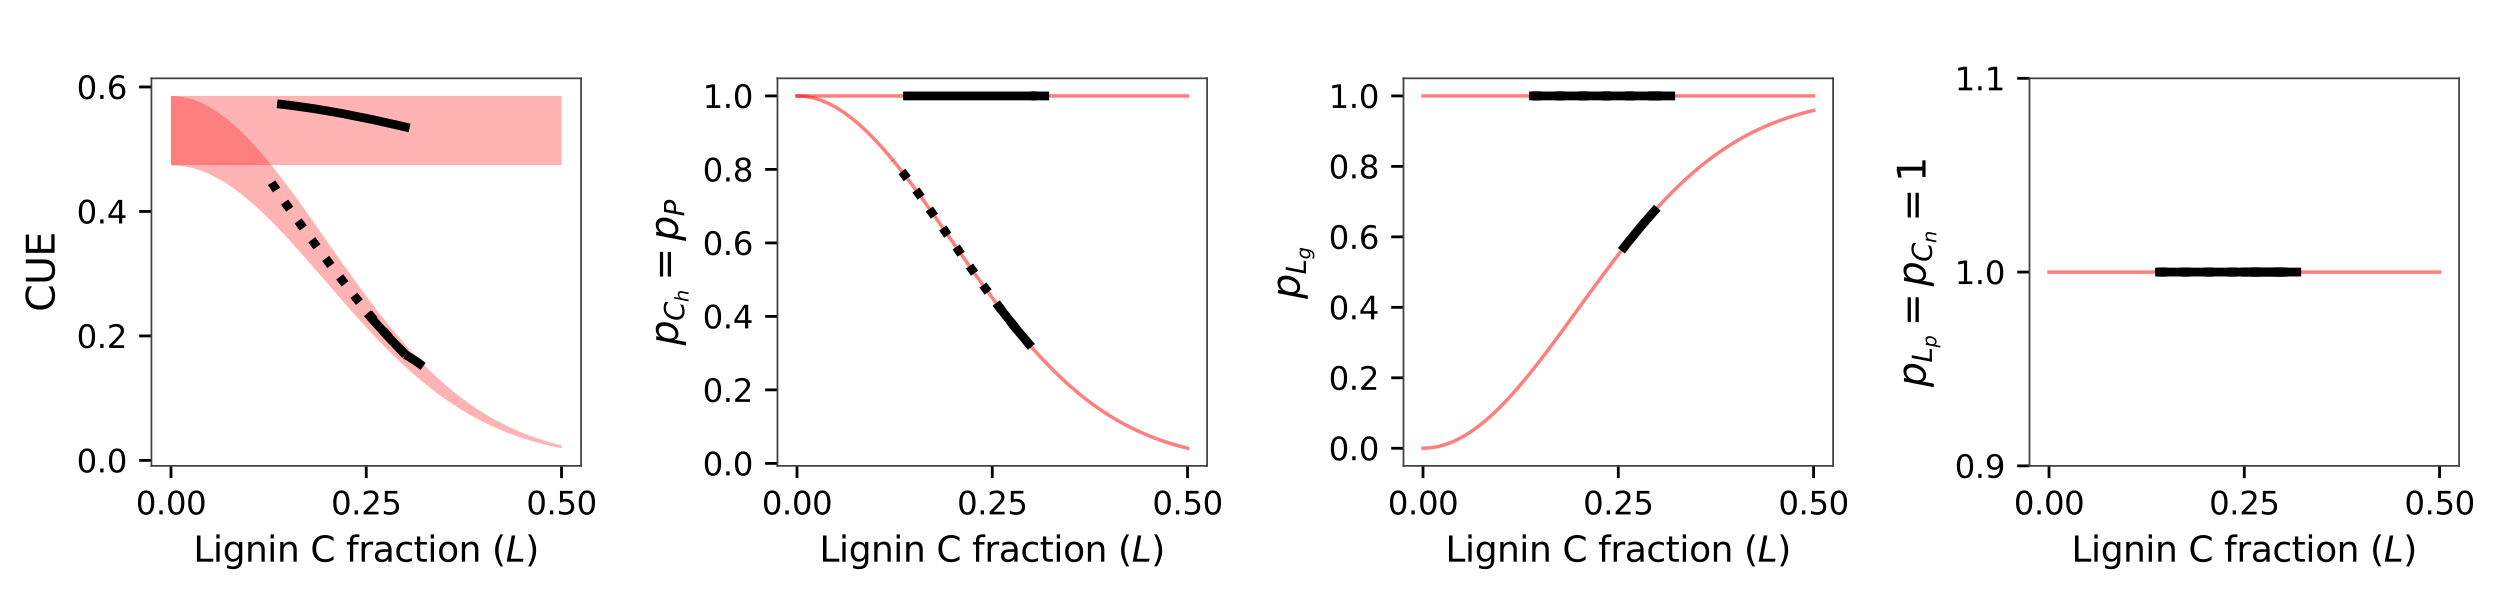 <?xml version="1.0" encoding="utf-8" standalone="no"?>
<!DOCTYPE svg PUBLIC "-//W3C//DTD SVG 1.1//EN"
  "http://www.w3.org/Graphics/SVG/1.1/DTD/svg11.dtd">
<svg xmlns:xlink="http://www.w3.org/1999/xlink" width="712.447pt" height="169.368pt" viewBox="0 0 712.447 169.368" xmlns="http://www.w3.org/2000/svg" version="1.1">
 <defs>
  <style type="text/css">*{stroke-linejoin: round; stroke-linecap: butt}</style>
 </defs>
 <g id="figure_1">
  <g id="patch_1">
   <path d="M 0 169.368 
L 712.447 169.368 
L 712.447 0 
L 0 0 
z
" style="fill: #ffffff"/>
  </g>
  <g id="axes_1">
   <g id="patch_2">
    <path d="M 43.159 132.758 
L 165.588 132.758 
L 165.588 22.318 
L 43.159 22.318 
z
" style="fill: #ffffff"/>
   </g>
   <g id="FillBetweenPolyCollection_1">
    <path d="M 48.724 27.338 
L 48.724 47.065 
L 50.95 47.065 
L 53.176 47.065 
L 55.402 47.065 
L 57.628 47.065 
L 59.854 47.065 
L 62.08 47.065 
L 64.306 47.065 
L 66.532 47.065 
L 68.758 47.065 
L 70.984 47.065 
L 73.21 47.065 
L 75.435 47.065 
L 77.661 47.065 
L 79.887 47.065 
L 82.113 47.065 
L 84.339 47.065 
L 86.565 47.065 
L 88.791 47.065 
L 91.017 47.065 
L 93.243 47.065 
L 95.469 47.065 
L 97.695 47.065 
L 99.921 47.065 
L 102.147 47.065 
L 104.373 47.065 
L 106.599 47.065 
L 108.825 47.065 
L 111.051 47.065 
L 113.277 47.065 
L 115.503 47.065 
L 117.729 47.065 
L 119.955 47.065 
L 122.181 47.065 
L 124.407 47.065 
L 126.633 47.065 
L 128.859 47.065 
L 131.085 47.065 
L 133.311 47.065 
L 135.537 47.065 
L 137.763 47.065 
L 139.989 47.065 
L 142.215 47.065 
L 144.441 47.065 
L 146.667 47.065 
L 148.893 47.065 
L 151.119 47.065 
L 153.345 47.065 
L 155.571 47.065 
L 157.797 47.065 
L 160.023 47.065 
L 160.023 27.338 
L 160.023 27.338 
L 157.797 27.338 
L 155.571 27.338 
L 153.345 27.338 
L 151.119 27.338 
L 148.893 27.338 
L 146.667 27.338 
L 144.441 27.338 
L 142.215 27.338 
L 139.989 27.338 
L 137.763 27.338 
L 135.537 27.338 
L 133.311 27.338 
L 131.085 27.338 
L 128.859 27.338 
L 126.633 27.338 
L 124.407 27.338 
L 122.181 27.338 
L 119.955 27.338 
L 117.729 27.338 
L 115.503 27.338 
L 113.277 27.338 
L 111.051 27.338 
L 108.825 27.338 
L 106.599 27.338 
L 104.373 27.338 
L 102.147 27.338 
L 99.921 27.338 
L 97.695 27.338 
L 95.469 27.338 
L 93.243 27.338 
L 91.017 27.338 
L 88.791 27.338 
L 86.565 27.338 
L 84.339 27.338 
L 82.113 27.338 
L 79.887 27.338 
L 77.661 27.338 
L 75.435 27.338 
L 73.21 27.338 
L 70.984 27.338 
L 68.758 27.338 
L 66.532 27.338 
L 64.306 27.338 
L 62.08 27.338 
L 59.854 27.338 
L 57.628 27.338 
L 55.402 27.338 
L 53.176 27.338 
L 50.95 27.338 
L 48.724 27.338 
z
" clip-path="url(#p1b05ccb3ab)" style="fill: #ff0000; fill-opacity: 0.3"/>
   </g>
   <g id="FillBetweenPolyCollection_2">
    <path d="M 48.724 27.338 
L 48.724 47.065 
L 50.95 47.172 
L 53.176 47.493 
L 55.402 48.026 
L 57.628 48.765 
L 59.854 49.706 
L 62.08 50.841 
L 64.306 52.163 
L 66.532 53.661 
L 68.758 55.324 
L 70.984 57.141 
L 73.21 59.099 
L 75.435 61.184 
L 77.661 63.381 
L 79.887 65.677 
L 82.113 68.057 
L 84.339 70.505 
L 86.565 73.007 
L 88.791 75.548 
L 91.017 78.114 
L 93.243 80.69 
L 95.469 83.264 
L 97.695 85.823 
L 99.921 88.355 
L 102.147 90.848 
L 104.373 93.293 
L 106.599 95.681 
L 108.825 98.003 
L 111.051 100.253 
L 113.277 102.423 
L 115.503 104.51 
L 117.729 106.508 
L 119.955 108.415 
L 122.181 110.229 
L 124.407 111.947 
L 126.633 113.57 
L 128.859 115.097 
L 131.085 116.529 
L 133.311 117.868 
L 135.537 119.116 
L 137.763 120.275 
L 139.989 121.348 
L 142.215 122.338 
L 144.441 123.249 
L 146.667 124.085 
L 148.893 124.849 
L 151.119 125.546 
L 153.345 126.179 
L 155.571 126.753 
L 157.797 127.271 
L 160.023 127.738 
L 160.023 126.925 
L 160.023 126.925 
L 157.797 126.349 
L 155.571 125.709 
L 153.345 125.001 
L 151.119 124.219 
L 148.893 123.359 
L 146.667 122.416 
L 144.441 121.384 
L 142.215 120.259 
L 139.989 119.036 
L 137.763 117.712 
L 135.537 116.281 
L 133.311 114.741 
L 131.085 113.088 
L 128.859 111.32 
L 126.633 109.435 
L 124.407 107.432 
L 122.181 105.31 
L 119.955 103.072 
L 117.729 100.718 
L 115.503 98.251 
L 113.277 95.675 
L 111.051 92.996 
L 108.825 90.219 
L 106.599 87.352 
L 104.373 84.404 
L 102.147 81.386 
L 99.921 78.308 
L 97.695 75.183 
L 95.469 72.024 
L 93.243 68.847 
L 91.017 65.666 
L 88.791 62.499 
L 86.565 59.362 
L 84.339 56.274 
L 82.113 53.251 
L 79.887 50.314 
L 77.661 47.479 
L 75.435 44.766 
L 73.21 42.193 
L 70.984 39.777 
L 68.758 37.534 
L 66.532 35.48 
L 64.306 33.631 
L 62.08 32 
L 59.854 30.598 
L 57.628 29.436 
L 55.402 28.524 
L 53.176 27.867 
L 50.95 27.471 
L 48.724 27.338 
z
" clip-path="url(#p1b05ccb3ab)" style="fill: #ff0000; fill-opacity: 0.3"/>
   </g>
   <g id="matplotlib.axis_1">
    <g id="xtick_1">
     <g id="line2d_1">
      <defs>
       <path id="m2b4949b1a2" d="M 0 0 
L 0 3.5 
" style="stroke: #000000; stroke-width: 0.8"/>
      </defs>
      <g>
       <use xlink:href="#m2b4949b1a2" x="48.724" y="132.758" style="stroke: #000000; stroke-width: 0.8"/>
      </g>
     </g>
     <g id="text_1">
      <!-- 0.00 -->
      <g transform="translate(38.704 146.597) scale(0.09 -0.09)">
       <defs>
        <path id="DejaVuSans-30" d="M 2034 4250 
Q 1547 4250 1301 3770 
Q 1056 3291 1056 2328 
Q 1056 1369 1301 889 
Q 1547 409 2034 409 
Q 2525 409 2770 889 
Q 3016 1369 3016 2328 
Q 3016 3291 2770 3770 
Q 2525 4250 2034 4250 
z
M 2034 4750 
Q 2819 4750 3233 4129 
Q 3647 3509 3647 2328 
Q 3647 1150 3233 529 
Q 2819 -91 2034 -91 
Q 1250 -91 836 529 
Q 422 1150 422 2328 
Q 422 3509 836 4129 
Q 1250 4750 2034 4750 
z
" transform="scale(0.016)"/>
        <path id="DejaVuSans-2e" d="M 684 794 
L 1344 794 
L 1344 0 
L 684 0 
L 684 794 
z
" transform="scale(0.016)"/>
       </defs>
       <use xlink:href="#DejaVuSans-30"/>
       <use xlink:href="#DejaVuSans-2e" transform="translate(63.623 0)"/>
       <use xlink:href="#DejaVuSans-30" transform="translate(95.41 0)"/>
       <use xlink:href="#DejaVuSans-30" transform="translate(159.033 0)"/>
      </g>
     </g>
    </g>
    <g id="xtick_2">
     <g id="line2d_2">
      <g>
       <use xlink:href="#m2b4949b1a2" x="104.373" y="132.758" style="stroke: #000000; stroke-width: 0.8"/>
      </g>
     </g>
     <g id="text_2">
      <!-- 0.25 -->
      <g transform="translate(94.354 146.597) scale(0.09 -0.09)">
       <defs>
        <path id="DejaVuSans-32" d="M 1228 531 
L 3431 531 
L 3431 0 
L 469 0 
L 469 531 
Q 828 903 1448 1529 
Q 2069 2156 2228 2338 
Q 2531 2678 2651 2914 
Q 2772 3150 2772 3378 
Q 2772 3750 2511 3984 
Q 2250 4219 1831 4219 
Q 1534 4219 1204 4116 
Q 875 4013 500 3803 
L 500 4441 
Q 881 4594 1212 4672 
Q 1544 4750 1819 4750 
Q 2544 4750 2975 4387 
Q 3406 4025 3406 3419 
Q 3406 3131 3298 2873 
Q 3191 2616 2906 2266 
Q 2828 2175 2409 1742 
Q 1991 1309 1228 531 
z
" transform="scale(0.016)"/>
        <path id="DejaVuSans-35" d="M 691 4666 
L 3169 4666 
L 3169 4134 
L 1269 4134 
L 1269 2991 
Q 1406 3038 1543 3061 
Q 1681 3084 1819 3084 
Q 2600 3084 3056 2656 
Q 3513 2228 3513 1497 
Q 3513 744 3044 326 
Q 2575 -91 1722 -91 
Q 1428 -91 1123 -41 
Q 819 9 494 109 
L 494 744 
Q 775 591 1075 516 
Q 1375 441 1709 441 
Q 2250 441 2565 725 
Q 2881 1009 2881 1497 
Q 2881 1984 2565 2268 
Q 2250 2553 1709 2553 
Q 1456 2553 1204 2497 
Q 953 2441 691 2322 
L 691 4666 
z
" transform="scale(0.016)"/>
       </defs>
       <use xlink:href="#DejaVuSans-30"/>
       <use xlink:href="#DejaVuSans-2e" transform="translate(63.623 0)"/>
       <use xlink:href="#DejaVuSans-32" transform="translate(95.41 0)"/>
       <use xlink:href="#DejaVuSans-35" transform="translate(159.033 0)"/>
      </g>
     </g>
    </g>
    <g id="xtick_3">
     <g id="line2d_3">
      <g>
       <use xlink:href="#m2b4949b1a2" x="160.023" y="132.758" style="stroke: #000000; stroke-width: 0.8"/>
      </g>
     </g>
     <g id="text_3">
      <!-- 0.50 -->
      <g transform="translate(150.003 146.597) scale(0.09 -0.09)">
       <use xlink:href="#DejaVuSans-30"/>
       <use xlink:href="#DejaVuSans-2e" transform="translate(63.623 0)"/>
       <use xlink:href="#DejaVuSans-35" transform="translate(95.41 0)"/>
       <use xlink:href="#DejaVuSans-30" transform="translate(159.033 0)"/>
      </g>
     </g>
    </g>
    <g id="text_4">
     <!-- Lignin C fraction ($L$) -->
     <g transform="translate(55.123 160.068) scale(0.1 -0.1)">
      <defs>
       <path id="DejaVuSans-4c" d="M 628 4666 
L 1259 4666 
L 1259 531 
L 3531 531 
L 3531 0 
L 628 0 
L 628 4666 
z
" transform="scale(0.016)"/>
       <path id="DejaVuSans-69" d="M 603 3500 
L 1178 3500 
L 1178 0 
L 603 0 
L 603 3500 
z
M 603 4863 
L 1178 4863 
L 1178 4134 
L 603 4134 
L 603 4863 
z
" transform="scale(0.016)"/>
       <path id="DejaVuSans-67" d="M 2906 1791 
Q 2906 2416 2648 2759 
Q 2391 3103 1925 3103 
Q 1463 3103 1205 2759 
Q 947 2416 947 1791 
Q 947 1169 1205 825 
Q 1463 481 1925 481 
Q 2391 481 2648 825 
Q 2906 1169 2906 1791 
z
M 3481 434 
Q 3481 -459 3084 -895 
Q 2688 -1331 1869 -1331 
Q 1566 -1331 1297 -1286 
Q 1028 -1241 775 -1147 
L 775 -588 
Q 1028 -725 1275 -790 
Q 1522 -856 1778 -856 
Q 2344 -856 2625 -561 
Q 2906 -266 2906 331 
L 2906 616 
Q 2728 306 2450 153 
Q 2172 0 1784 0 
Q 1141 0 747 490 
Q 353 981 353 1791 
Q 353 2603 747 3093 
Q 1141 3584 1784 3584 
Q 2172 3584 2450 3431 
Q 2728 3278 2906 2969 
L 2906 3500 
L 3481 3500 
L 3481 434 
z
" transform="scale(0.016)"/>
       <path id="DejaVuSans-6e" d="M 3513 2113 
L 3513 0 
L 2938 0 
L 2938 2094 
Q 2938 2591 2744 2837 
Q 2550 3084 2163 3084 
Q 1697 3084 1428 2787 
Q 1159 2491 1159 1978 
L 1159 0 
L 581 0 
L 581 3500 
L 1159 3500 
L 1159 2956 
Q 1366 3272 1645 3428 
Q 1925 3584 2291 3584 
Q 2894 3584 3203 3211 
Q 3513 2838 3513 2113 
z
" transform="scale(0.016)"/>
       <path id="DejaVuSans-20" transform="scale(0.016)"/>
       <path id="DejaVuSans-43" d="M 4122 4306 
L 4122 3641 
Q 3803 3938 3442 4084 
Q 3081 4231 2675 4231 
Q 1875 4231 1450 3742 
Q 1025 3253 1025 2328 
Q 1025 1406 1450 917 
Q 1875 428 2675 428 
Q 3081 428 3442 575 
Q 3803 722 4122 1019 
L 4122 359 
Q 3791 134 3420 21 
Q 3050 -91 2638 -91 
Q 1578 -91 968 557 
Q 359 1206 359 2328 
Q 359 3453 968 4101 
Q 1578 4750 2638 4750 
Q 3056 4750 3426 4639 
Q 3797 4528 4122 4306 
z
" transform="scale(0.016)"/>
       <path id="DejaVuSans-66" d="M 2375 4863 
L 2375 4384 
L 1825 4384 
Q 1516 4384 1395 4259 
Q 1275 4134 1275 3809 
L 1275 3500 
L 2222 3500 
L 2222 3053 
L 1275 3053 
L 1275 0 
L 697 0 
L 697 3053 
L 147 3053 
L 147 3500 
L 697 3500 
L 697 3744 
Q 697 4328 969 4595 
Q 1241 4863 1831 4863 
L 2375 4863 
z
" transform="scale(0.016)"/>
       <path id="DejaVuSans-72" d="M 2631 2963 
Q 2534 3019 2420 3045 
Q 2306 3072 2169 3072 
Q 1681 3072 1420 2755 
Q 1159 2438 1159 1844 
L 1159 0 
L 581 0 
L 581 3500 
L 1159 3500 
L 1159 2956 
Q 1341 3275 1631 3429 
Q 1922 3584 2338 3584 
Q 2397 3584 2469 3576 
Q 2541 3569 2628 3553 
L 2631 2963 
z
" transform="scale(0.016)"/>
       <path id="DejaVuSans-61" d="M 2194 1759 
Q 1497 1759 1228 1600 
Q 959 1441 959 1056 
Q 959 750 1161 570 
Q 1363 391 1709 391 
Q 2188 391 2477 730 
Q 2766 1069 2766 1631 
L 2766 1759 
L 2194 1759 
z
M 3341 1997 
L 3341 0 
L 2766 0 
L 2766 531 
Q 2569 213 2275 61 
Q 1981 -91 1556 -91 
Q 1019 -91 701 211 
Q 384 513 384 1019 
Q 384 1609 779 1909 
Q 1175 2209 1959 2209 
L 2766 2209 
L 2766 2266 
Q 2766 2663 2505 2880 
Q 2244 3097 1772 3097 
Q 1472 3097 1187 3025 
Q 903 2953 641 2809 
L 641 3341 
Q 956 3463 1253 3523 
Q 1550 3584 1831 3584 
Q 2591 3584 2966 3190 
Q 3341 2797 3341 1997 
z
" transform="scale(0.016)"/>
       <path id="DejaVuSans-63" d="M 3122 3366 
L 3122 2828 
Q 2878 2963 2633 3030 
Q 2388 3097 2138 3097 
Q 1578 3097 1268 2742 
Q 959 2388 959 1747 
Q 959 1106 1268 751 
Q 1578 397 2138 397 
Q 2388 397 2633 464 
Q 2878 531 3122 666 
L 3122 134 
Q 2881 22 2623 -34 
Q 2366 -91 2075 -91 
Q 1284 -91 818 406 
Q 353 903 353 1747 
Q 353 2603 823 3093 
Q 1294 3584 2113 3584 
Q 2378 3584 2631 3529 
Q 2884 3475 3122 3366 
z
" transform="scale(0.016)"/>
       <path id="DejaVuSans-74" d="M 1172 4494 
L 1172 3500 
L 2356 3500 
L 2356 3053 
L 1172 3053 
L 1172 1153 
Q 1172 725 1289 603 
Q 1406 481 1766 481 
L 2356 481 
L 2356 0 
L 1766 0 
Q 1100 0 847 248 
Q 594 497 594 1153 
L 594 3053 
L 172 3053 
L 172 3500 
L 594 3500 
L 594 4494 
L 1172 4494 
z
" transform="scale(0.016)"/>
       <path id="DejaVuSans-6f" d="M 1959 3097 
Q 1497 3097 1228 2736 
Q 959 2375 959 1747 
Q 959 1119 1226 758 
Q 1494 397 1959 397 
Q 2419 397 2687 759 
Q 2956 1122 2956 1747 
Q 2956 2369 2687 2733 
Q 2419 3097 1959 3097 
z
M 1959 3584 
Q 2709 3584 3137 3096 
Q 3566 2609 3566 1747 
Q 3566 888 3137 398 
Q 2709 -91 1959 -91 
Q 1206 -91 779 398 
Q 353 888 353 1747 
Q 353 2609 779 3096 
Q 1206 3584 1959 3584 
z
" transform="scale(0.016)"/>
       <path id="DejaVuSans-28" d="M 1984 4856 
Q 1566 4138 1362 3434 
Q 1159 2731 1159 2009 
Q 1159 1288 1364 580 
Q 1569 -128 1984 -844 
L 1484 -844 
Q 1016 -109 783 600 
Q 550 1309 550 2009 
Q 550 2706 781 3412 
Q 1013 4119 1484 4856 
L 1984 4856 
z
" transform="scale(0.016)"/>
       <path id="DejaVuSans-Oblique-4c" d="M 1075 4666 
L 1709 4666 
L 909 525 
L 3181 525 
L 3078 0 
L 172 0 
L 1075 4666 
z
" transform="scale(0.016)"/>
       <path id="DejaVuSans-29" d="M 513 4856 
L 1013 4856 
Q 1481 4119 1714 3412 
Q 1947 2706 1947 2009 
Q 1947 1309 1714 600 
Q 1481 -109 1013 -844 
L 513 -844 
Q 928 -128 1133 580 
Q 1338 1288 1338 2009 
Q 1338 2731 1133 3434 
Q 928 4138 513 4856 
z
" transform="scale(0.016)"/>
      </defs>
      <use xlink:href="#DejaVuSans-4c" transform="translate(0 0.016)"/>
      <use xlink:href="#DejaVuSans-69" transform="translate(55.713 0.016)"/>
      <use xlink:href="#DejaVuSans-67" transform="translate(83.496 0.016)"/>
      <use xlink:href="#DejaVuSans-6e" transform="translate(146.973 0.016)"/>
      <use xlink:href="#DejaVuSans-69" transform="translate(210.352 0.016)"/>
      <use xlink:href="#DejaVuSans-6e" transform="translate(238.135 0.016)"/>
      <use xlink:href="#DejaVuSans-20" transform="translate(301.514 0.016)"/>
      <use xlink:href="#DejaVuSans-43" transform="translate(333.301 0.016)"/>
      <use xlink:href="#DejaVuSans-20" transform="translate(403.125 0.016)"/>
      <use xlink:href="#DejaVuSans-66" transform="translate(434.912 0.016)"/>
      <use xlink:href="#DejaVuSans-72" transform="translate(470.117 0.016)"/>
      <use xlink:href="#DejaVuSans-61" transform="translate(511.23 0.016)"/>
      <use xlink:href="#DejaVuSans-63" transform="translate(572.51 0.016)"/>
      <use xlink:href="#DejaVuSans-74" transform="translate(627.49 0.016)"/>
      <use xlink:href="#DejaVuSans-69" transform="translate(666.699 0.016)"/>
      <use xlink:href="#DejaVuSans-6f" transform="translate(694.482 0.016)"/>
      <use xlink:href="#DejaVuSans-6e" transform="translate(755.664 0.016)"/>
      <use xlink:href="#DejaVuSans-20" transform="translate(819.043 0.016)"/>
      <use xlink:href="#DejaVuSans-28" transform="translate(850.83 0.016)"/>
      <use xlink:href="#DejaVuSans-Oblique-4c" transform="translate(889.844 0.016)"/>
      <use xlink:href="#DejaVuSans-29" transform="translate(945.557 0.016)"/>
     </g>
    </g>
   </g>
   <g id="matplotlib.axis_2">
    <g id="ytick_1">
     <g id="line2d_4">
      <defs>
       <path id="m8651981fce" d="M 0 0 
L -3.5 0 
" style="stroke: #000000; stroke-width: 0.8"/>
      </defs>
      <g>
       <use xlink:href="#m8651981fce" x="43.159" y="131.207" style="stroke: #000000; stroke-width: 0.8"/>
      </g>
     </g>
     <g id="text_5">
      <!-- 0.0 -->
      <g transform="translate(21.846 134.626) scale(0.09 -0.09)">
       <use xlink:href="#DejaVuSans-30"/>
       <use xlink:href="#DejaVuSans-2e" transform="translate(63.623 0)"/>
       <use xlink:href="#DejaVuSans-30" transform="translate(95.41 0)"/>
      </g>
     </g>
    </g>
    <g id="ytick_2">
     <g id="line2d_5">
      <g>
       <use xlink:href="#m8651981fce" x="43.159" y="95.732" style="stroke: #000000; stroke-width: 0.8"/>
      </g>
     </g>
     <g id="text_6">
      <!-- 0.2 -->
      <g transform="translate(21.846 99.151) scale(0.09 -0.09)">
       <use xlink:href="#DejaVuSans-30"/>
       <use xlink:href="#DejaVuSans-2e" transform="translate(63.623 0)"/>
       <use xlink:href="#DejaVuSans-32" transform="translate(95.41 0)"/>
      </g>
     </g>
    </g>
    <g id="ytick_3">
     <g id="line2d_6">
      <g>
       <use xlink:href="#m8651981fce" x="43.159" y="60.258" style="stroke: #000000; stroke-width: 0.8"/>
      </g>
     </g>
     <g id="text_7">
      <!-- 0.4 -->
      <g transform="translate(21.846 63.677) scale(0.09 -0.09)">
       <defs>
        <path id="DejaVuSans-34" d="M 2419 4116 
L 825 1625 
L 2419 1625 
L 2419 4116 
z
M 2253 4666 
L 3047 4666 
L 3047 1625 
L 3713 1625 
L 3713 1100 
L 3047 1100 
L 3047 0 
L 2419 0 
L 2419 1100 
L 313 1100 
L 313 1709 
L 2253 4666 
z
" transform="scale(0.016)"/>
       </defs>
       <use xlink:href="#DejaVuSans-30"/>
       <use xlink:href="#DejaVuSans-2e" transform="translate(63.623 0)"/>
       <use xlink:href="#DejaVuSans-34" transform="translate(95.41 0)"/>
      </g>
     </g>
    </g>
    <g id="ytick_4">
     <g id="line2d_7">
      <g>
       <use xlink:href="#m8651981fce" x="43.159" y="24.783" style="stroke: #000000; stroke-width: 0.8"/>
      </g>
     </g>
     <g id="text_8">
      <!-- 0.6 -->
      <g transform="translate(21.846 28.202) scale(0.09 -0.09)">
       <defs>
        <path id="DejaVuSans-36" d="M 2113 2584 
Q 1688 2584 1439 2293 
Q 1191 2003 1191 1497 
Q 1191 994 1439 701 
Q 1688 409 2113 409 
Q 2538 409 2786 701 
Q 3034 994 3034 1497 
Q 3034 2003 2786 2293 
Q 2538 2584 2113 2584 
z
M 3366 4563 
L 3366 3988 
Q 3128 4100 2886 4159 
Q 2644 4219 2406 4219 
Q 1781 4219 1451 3797 
Q 1122 3375 1075 2522 
Q 1259 2794 1537 2939 
Q 1816 3084 2150 3084 
Q 2853 3084 3261 2657 
Q 3669 2231 3669 1497 
Q 3669 778 3244 343 
Q 2819 -91 2113 -91 
Q 1303 -91 875 529 
Q 447 1150 447 2328 
Q 447 3434 972 4092 
Q 1497 4750 2381 4750 
Q 2619 4750 2861 4703 
Q 3103 4656 3366 4563 
z
" transform="scale(0.016)"/>
       </defs>
       <use xlink:href="#DejaVuSans-30"/>
       <use xlink:href="#DejaVuSans-2e" transform="translate(63.623 0)"/>
       <use xlink:href="#DejaVuSans-36" transform="translate(95.41 0)"/>
      </g>
     </g>
    </g>
    <g id="text_9">
     <!-- CUE -->
     <g transform="translate(15.558 88.879) rotate(-90) scale(0.11 -0.11)">
      <defs>
       <path id="DejaVuSans-55" d="M 556 4666 
L 1191 4666 
L 1191 1831 
Q 1191 1081 1462 751 
Q 1734 422 2344 422 
Q 2950 422 3222 751 
Q 3494 1081 3494 1831 
L 3494 4666 
L 4128 4666 
L 4128 1753 
Q 4128 841 3676 375 
Q 3225 -91 2344 -91 
Q 1459 -91 1007 375 
Q 556 841 556 1753 
L 556 4666 
z
" transform="scale(0.016)"/>
       <path id="DejaVuSans-45" d="M 628 4666 
L 3578 4666 
L 3578 4134 
L 1259 4134 
L 1259 2753 
L 3481 2753 
L 3481 2222 
L 1259 2222 
L 1259 531 
L 3634 531 
L 3634 0 
L 628 0 
L 628 4666 
z
" transform="scale(0.016)"/>
      </defs>
      <use xlink:href="#DejaVuSans-43"/>
      <use xlink:href="#DejaVuSans-55" transform="translate(69.824 0)"/>
      <use xlink:href="#DejaVuSans-45" transform="translate(143.018 0)"/>
     </g>
    </g>
   </g>
   <g id="line2d_8">
    <path d="M 115.503 36.185 
L 106.046 34.056 
L 97.118 32.272 
L 89.538 30.975 
L 82.268 29.959 
L 80.218 29.727 
L 80.218 29.727 
" clip-path="url(#p1b05ccb3ab)" style="fill: none; stroke: #000000; stroke-width: 2.5; stroke-linecap: square"/>
   </g>
   <g id="line2d_9">
    <path d="M 115.503 101.058 
L 118.458 102.869 
L 120.578 104.41 
L 120.578 104.41 
" clip-path="url(#p1b05ccb3ab)" style="fill: none; stroke-dasharray: 9.25,4; stroke-dashoffset: 0; stroke: #000000; stroke-width: 2.5"/>
   </g>
   <g id="line2d_10">
    <path d="M 115.503 101.058 
L 111.217 96.487 
L 106.662 91.27 
L 101.577 85.067 
L 95.631 77.418 
L 88.234 67.498 
L 81.267 57.804 
L 77.637 52.412 
L 76.011 49.722 
L 76.011 49.722 
" clip-path="url(#p1b05ccb3ab)" style="fill: none; stroke-dasharray: 2.5,4.125; stroke-dashoffset: 0; stroke: #000000; stroke-width: 2.5"/>
   </g>
   <g id="line2d_11">
    <path d="M 115.503 101.058 
L 110.887 96.251 
L 105.795 90.612 
L 103.508 87.986 
L 103.508 87.986 
" clip-path="url(#p1b05ccb3ab)" style="fill: none; stroke-dasharray: 16,4,2.5,4; stroke-dashoffset: 0; stroke: #000000; stroke-width: 2.5"/>
   </g>
   <g id="patch_3">
    <path d="M 43.159 132.758 
L 43.159 22.318 
" style="fill: none; stroke: #404040; stroke-width: 0.5; stroke-linejoin: miter; stroke-linecap: square"/>
   </g>
   <g id="patch_4">
    <path d="M 165.588 132.758 
L 165.588 22.318 
" style="fill: none; stroke: #404040; stroke-width: 0.5; stroke-linejoin: miter; stroke-linecap: square"/>
   </g>
   <g id="patch_5">
    <path d="M 43.159 132.758 
L 165.588 132.758 
" style="fill: none; stroke: #404040; stroke-width: 0.5; stroke-linejoin: miter; stroke-linecap: square"/>
   </g>
   <g id="patch_6">
    <path d="M 43.159 22.318 
L 165.588 22.318 
" style="fill: none; stroke: #404040; stroke-width: 0.5; stroke-linejoin: miter; stroke-linecap: square"/>
   </g>
   <g id="text_10">
    <!-- (A) -->
    <g style="fill: #ffffff" transform="translate(95.587 16.318) scale(0.12 -0.12)">
     <defs>
      <path id="DejaVuSans-41" d="M 2188 4044 
L 1331 1722 
L 3047 1722 
L 2188 4044 
z
M 1831 4666 
L 2547 4666 
L 4325 0 
L 3669 0 
L 3244 1197 
L 1141 1197 
L 716 0 
L 50 0 
L 1831 4666 
z
" transform="scale(0.016)"/>
     </defs>
     <use xlink:href="#DejaVuSans-28"/>
     <use xlink:href="#DejaVuSans-41" transform="translate(39.014 0)"/>
     <use xlink:href="#DejaVuSans-29" transform="translate(107.422 0)"/>
    </g>
   </g>
  </g>
  <g id="axes_2">
   <g id="patch_7">
    <path d="M 221.56 132.758 
L 343.989 132.758 
L 343.989 22.318 
L 221.56 22.318 
z
" style="fill: #ffffff"/>
   </g>
   <g id="matplotlib.axis_3">
    <g id="xtick_4">
     <g id="line2d_12">
      <g>
       <use xlink:href="#m2b4949b1a2" x="227.125" y="132.758" style="stroke: #000000; stroke-width: 0.8"/>
      </g>
     </g>
     <g id="text_11">
      <!-- 0.00 -->
      <g transform="translate(217.106 146.597) scale(0.09 -0.09)">
       <use xlink:href="#DejaVuSans-30"/>
       <use xlink:href="#DejaVuSans-2e" transform="translate(63.623 0)"/>
       <use xlink:href="#DejaVuSans-30" transform="translate(95.41 0)"/>
       <use xlink:href="#DejaVuSans-30" transform="translate(159.033 0)"/>
      </g>
     </g>
    </g>
    <g id="xtick_5">
     <g id="line2d_13">
      <g>
       <use xlink:href="#m2b4949b1a2" x="282.775" y="132.758" style="stroke: #000000; stroke-width: 0.8"/>
      </g>
     </g>
     <g id="text_12">
      <!-- 0.25 -->
      <g transform="translate(272.755 146.597) scale(0.09 -0.09)">
       <use xlink:href="#DejaVuSans-30"/>
       <use xlink:href="#DejaVuSans-2e" transform="translate(63.623 0)"/>
       <use xlink:href="#DejaVuSans-32" transform="translate(95.41 0)"/>
       <use xlink:href="#DejaVuSans-35" transform="translate(159.033 0)"/>
      </g>
     </g>
    </g>
    <g id="xtick_6">
     <g id="line2d_14">
      <g>
       <use xlink:href="#m2b4949b1a2" x="338.424" y="132.758" style="stroke: #000000; stroke-width: 0.8"/>
      </g>
     </g>
     <g id="text_13">
      <!-- 0.50 -->
      <g transform="translate(328.405 146.597) scale(0.09 -0.09)">
       <use xlink:href="#DejaVuSans-30"/>
       <use xlink:href="#DejaVuSans-2e" transform="translate(63.623 0)"/>
       <use xlink:href="#DejaVuSans-35" transform="translate(95.41 0)"/>
       <use xlink:href="#DejaVuSans-30" transform="translate(159.033 0)"/>
      </g>
     </g>
    </g>
    <g id="text_14">
     <!-- Lignin C fraction ($L$) -->
     <g transform="translate(233.525 160.068) scale(0.1 -0.1)">
      <use xlink:href="#DejaVuSans-4c" transform="translate(0 0.016)"/>
      <use xlink:href="#DejaVuSans-69" transform="translate(55.713 0.016)"/>
      <use xlink:href="#DejaVuSans-67" transform="translate(83.496 0.016)"/>
      <use xlink:href="#DejaVuSans-6e" transform="translate(146.973 0.016)"/>
      <use xlink:href="#DejaVuSans-69" transform="translate(210.352 0.016)"/>
      <use xlink:href="#DejaVuSans-6e" transform="translate(238.135 0.016)"/>
      <use xlink:href="#DejaVuSans-20" transform="translate(301.514 0.016)"/>
      <use xlink:href="#DejaVuSans-43" transform="translate(333.301 0.016)"/>
      <use xlink:href="#DejaVuSans-20" transform="translate(403.125 0.016)"/>
      <use xlink:href="#DejaVuSans-66" transform="translate(434.912 0.016)"/>
      <use xlink:href="#DejaVuSans-72" transform="translate(470.117 0.016)"/>
      <use xlink:href="#DejaVuSans-61" transform="translate(511.23 0.016)"/>
      <use xlink:href="#DejaVuSans-63" transform="translate(572.51 0.016)"/>
      <use xlink:href="#DejaVuSans-74" transform="translate(627.49 0.016)"/>
      <use xlink:href="#DejaVuSans-69" transform="translate(666.699 0.016)"/>
      <use xlink:href="#DejaVuSans-6f" transform="translate(694.482 0.016)"/>
      <use xlink:href="#DejaVuSans-6e" transform="translate(755.664 0.016)"/>
      <use xlink:href="#DejaVuSans-20" transform="translate(819.043 0.016)"/>
      <use xlink:href="#DejaVuSans-28" transform="translate(850.83 0.016)"/>
      <use xlink:href="#DejaVuSans-Oblique-4c" transform="translate(889.844 0.016)"/>
      <use xlink:href="#DejaVuSans-29" transform="translate(945.557 0.016)"/>
     </g>
    </g>
   </g>
   <g id="matplotlib.axis_4">
    <g id="ytick_5">
     <g id="line2d_15">
      <g>
       <use xlink:href="#m8651981fce" x="221.56" y="132.055" style="stroke: #000000; stroke-width: 0.8"/>
      </g>
     </g>
     <g id="text_15">
      <!-- 0.0 -->
      <g transform="translate(200.248 135.474) scale(0.09 -0.09)">
       <use xlink:href="#DejaVuSans-30"/>
       <use xlink:href="#DejaVuSans-2e" transform="translate(63.623 0)"/>
       <use xlink:href="#DejaVuSans-30" transform="translate(95.41 0)"/>
      </g>
     </g>
    </g>
    <g id="ytick_6">
     <g id="line2d_16">
      <g>
       <use xlink:href="#m8651981fce" x="221.56" y="111.111" style="stroke: #000000; stroke-width: 0.8"/>
      </g>
     </g>
     <g id="text_16">
      <!-- 0.2 -->
      <g transform="translate(200.248 114.531) scale(0.09 -0.09)">
       <use xlink:href="#DejaVuSans-30"/>
       <use xlink:href="#DejaVuSans-2e" transform="translate(63.623 0)"/>
       <use xlink:href="#DejaVuSans-32" transform="translate(95.41 0)"/>
      </g>
     </g>
    </g>
    <g id="ytick_7">
     <g id="line2d_17">
      <g>
       <use xlink:href="#m8651981fce" x="221.56" y="90.168" style="stroke: #000000; stroke-width: 0.8"/>
      </g>
     </g>
     <g id="text_17">
      <!-- 0.4 -->
      <g transform="translate(200.248 93.587) scale(0.09 -0.09)">
       <use xlink:href="#DejaVuSans-30"/>
       <use xlink:href="#DejaVuSans-2e" transform="translate(63.623 0)"/>
       <use xlink:href="#DejaVuSans-34" transform="translate(95.41 0)"/>
      </g>
     </g>
    </g>
    <g id="ytick_8">
     <g id="line2d_18">
      <g>
       <use xlink:href="#m8651981fce" x="221.56" y="69.225" style="stroke: #000000; stroke-width: 0.8"/>
      </g>
     </g>
     <g id="text_18">
      <!-- 0.6 -->
      <g transform="translate(200.248 72.644) scale(0.09 -0.09)">
       <use xlink:href="#DejaVuSans-30"/>
       <use xlink:href="#DejaVuSans-2e" transform="translate(63.623 0)"/>
       <use xlink:href="#DejaVuSans-36" transform="translate(95.41 0)"/>
      </g>
     </g>
    </g>
    <g id="ytick_9">
     <g id="line2d_19">
      <g>
       <use xlink:href="#m8651981fce" x="221.56" y="48.281" style="stroke: #000000; stroke-width: 0.8"/>
      </g>
     </g>
     <g id="text_19">
      <!-- 0.8 -->
      <g transform="translate(200.248 51.701) scale(0.09 -0.09)">
       <defs>
        <path id="DejaVuSans-38" d="M 2034 2216 
Q 1584 2216 1326 1975 
Q 1069 1734 1069 1313 
Q 1069 891 1326 650 
Q 1584 409 2034 409 
Q 2484 409 2743 651 
Q 3003 894 3003 1313 
Q 3003 1734 2745 1975 
Q 2488 2216 2034 2216 
z
M 1403 2484 
Q 997 2584 770 2862 
Q 544 3141 544 3541 
Q 544 4100 942 4425 
Q 1341 4750 2034 4750 
Q 2731 4750 3128 4425 
Q 3525 4100 3525 3541 
Q 3525 3141 3298 2862 
Q 3072 2584 2669 2484 
Q 3125 2378 3379 2068 
Q 3634 1759 3634 1313 
Q 3634 634 3220 271 
Q 2806 -91 2034 -91 
Q 1263 -91 848 271 
Q 434 634 434 1313 
Q 434 1759 690 2068 
Q 947 2378 1403 2484 
z
M 1172 3481 
Q 1172 3119 1398 2916 
Q 1625 2713 2034 2713 
Q 2441 2713 2670 2916 
Q 2900 3119 2900 3481 
Q 2900 3844 2670 4047 
Q 2441 4250 2034 4250 
Q 1625 4250 1398 4047 
Q 1172 3844 1172 3481 
z
" transform="scale(0.016)"/>
       </defs>
       <use xlink:href="#DejaVuSans-30"/>
       <use xlink:href="#DejaVuSans-2e" transform="translate(63.623 0)"/>
       <use xlink:href="#DejaVuSans-38" transform="translate(95.41 0)"/>
      </g>
     </g>
    </g>
    <g id="ytick_10">
     <g id="line2d_20">
      <g>
       <use xlink:href="#m8651981fce" x="221.56" y="27.338" style="stroke: #000000; stroke-width: 0.8"/>
      </g>
     </g>
     <g id="text_20">
      <!-- 1.0 -->
      <g transform="translate(200.248 30.757) scale(0.09 -0.09)">
       <defs>
        <path id="DejaVuSans-31" d="M 794 531 
L 1825 531 
L 1825 4091 
L 703 3866 
L 703 4441 
L 1819 4666 
L 2450 4666 
L 2450 531 
L 3481 531 
L 3481 0 
L 794 0 
L 794 531 
z
" transform="scale(0.016)"/>
       </defs>
       <use xlink:href="#DejaVuSans-31"/>
       <use xlink:href="#DejaVuSans-2e" transform="translate(63.623 0)"/>
       <use xlink:href="#DejaVuSans-30" transform="translate(95.41 0)"/>
      </g>
     </g>
    </g>
    <g id="text_21">
     <!-- $p_{C_h}=p_{P}$ -->
     <g transform="translate(193.168 98.438) rotate(-90) scale(0.11 -0.11)">
      <defs>
       <path id="DejaVuSans-Oblique-70" d="M 3175 2156 
Q 3175 2616 2975 2859 
Q 2775 3103 2400 3103 
Q 2144 3103 1911 2972 
Q 1678 2841 1497 2591 
Q 1319 2344 1212 1994 
Q 1106 1644 1106 1300 
Q 1106 863 1306 627 
Q 1506 391 1875 391 
Q 2147 391 2380 519 
Q 2613 647 2778 891 
Q 2956 1147 3065 1494 
Q 3175 1841 3175 2156 
z
M 1394 2969 
Q 1625 3272 1939 3428 
Q 2253 3584 2638 3584 
Q 3175 3584 3472 3232 
Q 3769 2881 3769 2247 
Q 3769 1728 3584 1258 
Q 3400 788 3053 416 
Q 2822 169 2531 39 
Q 2241 -91 1919 -91 
Q 1547 -91 1294 64 
Q 1041 219 916 525 
L 556 -1331 
L -19 -1331 
L 922 3500 
L 1497 3500 
L 1394 2969 
z
" transform="scale(0.016)"/>
       <path id="DejaVuSans-Oblique-43" d="M 4447 4306 
L 4319 3641 
Q 4019 3944 3683 4091 
Q 3347 4238 2956 4238 
Q 2422 4238 2017 3981 
Q 1613 3725 1319 3200 
Q 1131 2863 1032 2486 
Q 934 2109 934 1728 
Q 934 1091 1264 756 
Q 1594 422 2222 422 
Q 2656 422 3056 561 
Q 3456 700 3834 978 
L 3688 231 
Q 3316 72 2936 -9 
Q 2556 -91 2175 -91 
Q 1278 -91 773 396 
Q 269 884 269 1753 
Q 269 2309 461 2846 
Q 653 3384 1013 3828 
Q 1394 4300 1883 4525 
Q 2372 4750 3022 4750 
Q 3422 4750 3780 4639 
Q 4138 4528 4447 4306 
z
" transform="scale(0.016)"/>
       <path id="DejaVuSans-Oblique-68" d="M 3566 2113 
L 3156 0 
L 2578 0 
L 2988 2091 
Q 3016 2238 3031 2350 
Q 3047 2463 3047 2528 
Q 3047 2791 2881 2937 
Q 2716 3084 2419 3084 
Q 1956 3084 1617 2771 
Q 1278 2459 1178 1941 
L 800 0 
L 225 0 
L 1172 4863 
L 1747 4863 
L 1375 2950 
Q 1594 3244 1934 3414 
Q 2275 3584 2650 3584 
Q 3113 3584 3367 3334 
Q 3622 3084 3622 2631 
Q 3622 2519 3608 2391 
Q 3594 2263 3566 2113 
z
" transform="scale(0.016)"/>
       <path id="DejaVuSans-3d" d="M 678 2906 
L 4684 2906 
L 4684 2381 
L 678 2381 
L 678 2906 
z
M 678 1631 
L 4684 1631 
L 4684 1100 
L 678 1100 
L 678 1631 
z
" transform="scale(0.016)"/>
       <path id="DejaVuSans-Oblique-50" d="M 1081 4666 
L 2541 4666 
Q 3178 4666 3512 4369 
Q 3847 4072 3847 3500 
Q 3847 2731 3353 2303 
Q 2859 1875 1966 1875 
L 1172 1875 
L 806 0 
L 172 0 
L 1081 4666 
z
M 1613 4147 
L 1275 2394 
L 2069 2394 
Q 2606 2394 2893 2669 
Q 3181 2944 3181 3456 
Q 3181 3784 2986 3965 
Q 2791 4147 2438 4147 
L 1613 4147 
z
" transform="scale(0.016)"/>
      </defs>
      <use xlink:href="#DejaVuSans-Oblique-70"/>
      <use xlink:href="#DejaVuSans-Oblique-43" transform="translate(63.477 -16.406) scale(0.7)"/>
      <use xlink:href="#DejaVuSans-Oblique-68" transform="translate(112.354 -27.891) scale(0.49)"/>
      <use xlink:href="#DejaVuSans-3d" transform="translate(167.54 0)"/>
      <use xlink:href="#DejaVuSans-Oblique-70" transform="translate(270.812 0)"/>
      <use xlink:href="#DejaVuSans-Oblique-50" transform="translate(334.288 -16.406) scale(0.7)"/>
     </g>
    </g>
   </g>
   <g id="line2d_21">
    <path d="M 227.125 27.338 
L 229.351 27.472 
L 231.577 27.871 
L 233.803 28.533 
L 236.029 29.454 
L 238.255 30.625 
L 240.481 32.038 
L 242.707 33.683 
L 244.933 35.547 
L 247.159 37.617 
L 249.385 39.878 
L 251.611 42.314 
L 253.837 44.909 
L 256.063 47.644 
L 258.289 50.501 
L 260.515 53.463 
L 262.741 56.51 
L 264.967 59.624 
L 267.193 62.786 
L 269.419 65.979 
L 271.645 69.186 
L 273.871 72.389 
L 276.097 75.573 
L 278.323 78.724 
L 280.549 81.827 
L 282.775 84.87 
L 285.001 87.842 
L 287.227 90.732 
L 289.453 93.532 
L 291.679 96.233 
L 293.905 98.83 
L 296.131 101.317 
L 298.357 103.69 
L 300.583 105.947 
L 302.809 108.086 
L 305.035 110.105 
L 307.261 112.005 
L 309.487 113.788 
L 311.713 115.454 
L 313.939 117.007 
L 316.165 118.45 
L 318.391 119.785 
L 320.617 121.018 
L 322.843 122.152 
L 325.069 123.192 
L 327.295 124.143 
L 329.52 125.01 
L 331.746 125.798 
L 333.972 126.512 
L 336.198 127.157 
L 338.424 127.738 
" clip-path="url(#pf62f8322ab)" style="fill: none; stroke: #ff0000; stroke-opacity: 0.5; stroke-linecap: square"/>
   </g>
   <g id="line2d_22">
    <path d="M 227.125 27.338 
L 229.351 27.338 
L 231.577 27.338 
L 233.803 27.338 
L 236.029 27.338 
L 238.255 27.338 
L 240.481 27.338 
L 242.707 27.338 
L 244.933 27.338 
L 247.159 27.338 
L 249.385 27.338 
L 251.611 27.338 
L 253.837 27.338 
L 256.063 27.338 
L 258.289 27.338 
L 260.515 27.338 
L 262.741 27.338 
L 264.967 27.338 
L 267.193 27.338 
L 269.419 27.338 
L 271.645 27.338 
L 273.871 27.338 
L 276.097 27.338 
L 278.323 27.338 
L 280.549 27.338 
L 282.775 27.338 
L 285.001 27.338 
L 287.227 27.338 
L 289.453 27.338 
L 291.679 27.338 
L 293.905 27.338 
L 296.131 27.338 
L 298.357 27.338 
L 300.583 27.338 
L 302.809 27.338 
L 305.035 27.338 
L 307.261 27.338 
L 309.487 27.338 
L 311.713 27.338 
L 313.939 27.338 
L 316.165 27.338 
L 318.391 27.338 
L 320.617 27.338 
L 322.843 27.338 
L 325.069 27.338 
L 327.295 27.338 
L 329.52 27.338 
L 331.746 27.338 
L 333.972 27.338 
L 336.198 27.338 
L 338.424 27.338 
" clip-path="url(#pf62f8322ab)" style="fill: none; stroke: #ff0000; stroke-opacity: 0.5; stroke-linecap: square"/>
   </g>
   <g id="line2d_23">
    <path d="M 293.905 27.338 
L 258.62 27.338 
L 258.62 27.338 
" clip-path="url(#pf62f8322ab)" style="fill: none; stroke: #000000; stroke-width: 2.5; stroke-linecap: square"/>
   </g>
   <g id="line2d_24">
    <path d="M 293.905 27.338 
L 298.98 27.338 
L 298.98 27.338 
" clip-path="url(#pf62f8322ab)" style="fill: none; stroke-dasharray: 9.25,4; stroke-dashoffset: 0; stroke: #000000; stroke-width: 2.5"/>
   </g>
   <g id="line2d_25">
    <path d="M 293.905 98.83 
L 289.618 93.736 
L 285.064 87.925 
L 279.978 81.037 
L 273.29 71.554 
L 261.7 55.075 
L 257.106 48.968 
L 254.412 45.603 
L 254.412 45.603 
" clip-path="url(#pf62f8322ab)" style="fill: none; stroke-dasharray: 2.5,4.125; stroke-dashoffset: 0; stroke: #000000; stroke-width: 2.5"/>
   </g>
   <g id="line2d_26">
    <path d="M 293.905 98.83 
L 289.856 94.029 
L 285.513 88.515 
L 281.91 83.696 
L 281.91 83.696 
" clip-path="url(#pf62f8322ab)" style="fill: none; stroke-dasharray: 16,4,2.5,4; stroke-dashoffset: 0; stroke: #000000; stroke-width: 2.5"/>
   </g>
   <g id="patch_8">
    <path d="M 221.56 132.758 
L 221.56 22.318 
" style="fill: none; stroke: #404040; stroke-width: 0.5; stroke-linejoin: miter; stroke-linecap: square"/>
   </g>
   <g id="patch_9">
    <path d="M 343.989 132.758 
L 343.989 22.318 
" style="fill: none; stroke: #404040; stroke-width: 0.5; stroke-linejoin: miter; stroke-linecap: square"/>
   </g>
   <g id="patch_10">
    <path d="M 221.56 132.758 
L 343.989 132.758 
" style="fill: none; stroke: #404040; stroke-width: 0.5; stroke-linejoin: miter; stroke-linecap: square"/>
   </g>
   <g id="patch_11">
    <path d="M 221.56 22.318 
L 343.989 22.318 
" style="fill: none; stroke: #404040; stroke-width: 0.5; stroke-linejoin: miter; stroke-linecap: square"/>
   </g>
   <g id="text_22">
    <!-- (B) -->
    <g style="fill: #ffffff" transform="translate(273.976 16.318) scale(0.12 -0.12)">
     <defs>
      <path id="DejaVuSans-42" d="M 1259 2228 
L 1259 519 
L 2272 519 
Q 2781 519 3026 730 
Q 3272 941 3272 1375 
Q 3272 1813 3026 2020 
Q 2781 2228 2272 2228 
L 1259 2228 
z
M 1259 4147 
L 1259 2741 
L 2194 2741 
Q 2656 2741 2882 2914 
Q 3109 3088 3109 3444 
Q 3109 3797 2882 3972 
Q 2656 4147 2194 4147 
L 1259 4147 
z
M 628 4666 
L 2241 4666 
Q 2963 4666 3353 4366 
Q 3744 4066 3744 3513 
Q 3744 3084 3544 2831 
Q 3344 2578 2956 2516 
Q 3422 2416 3680 2098 
Q 3938 1781 3938 1306 
Q 3938 681 3513 340 
Q 3088 0 2303 0 
L 628 0 
L 628 4666 
z
" transform="scale(0.016)"/>
     </defs>
     <use xlink:href="#DejaVuSans-28"/>
     <use xlink:href="#DejaVuSans-42" transform="translate(39.014 0)"/>
     <use xlink:href="#DejaVuSans-29" transform="translate(107.617 0)"/>
    </g>
   </g>
  </g>
  <g id="axes_3">
   <g id="patch_12">
    <path d="M 399.962 132.758 
L 522.391 132.758 
L 522.391 22.318 
L 399.962 22.318 
z
" style="fill: #ffffff"/>
   </g>
   <g id="matplotlib.axis_5">
    <g id="xtick_7">
     <g id="line2d_27">
      <g>
       <use xlink:href="#m2b4949b1a2" x="405.527" y="132.758" style="stroke: #000000; stroke-width: 0.8"/>
      </g>
     </g>
     <g id="text_23">
      <!-- 0.00 -->
      <g transform="translate(395.507 146.597) scale(0.09 -0.09)">
       <use xlink:href="#DejaVuSans-30"/>
       <use xlink:href="#DejaVuSans-2e" transform="translate(63.623 0)"/>
       <use xlink:href="#DejaVuSans-30" transform="translate(95.41 0)"/>
       <use xlink:href="#DejaVuSans-30" transform="translate(159.033 0)"/>
      </g>
     </g>
    </g>
    <g id="xtick_8">
     <g id="line2d_28">
      <g>
       <use xlink:href="#m2b4949b1a2" x="461.176" y="132.758" style="stroke: #000000; stroke-width: 0.8"/>
      </g>
     </g>
     <g id="text_24">
      <!-- 0.25 -->
      <g transform="translate(451.157 146.597) scale(0.09 -0.09)">
       <use xlink:href="#DejaVuSans-30"/>
       <use xlink:href="#DejaVuSans-2e" transform="translate(63.623 0)"/>
       <use xlink:href="#DejaVuSans-32" transform="translate(95.41 0)"/>
       <use xlink:href="#DejaVuSans-35" transform="translate(159.033 0)"/>
      </g>
     </g>
    </g>
    <g id="xtick_9">
     <g id="line2d_29">
      <g>
       <use xlink:href="#m2b4949b1a2" x="516.826" y="132.758" style="stroke: #000000; stroke-width: 0.8"/>
      </g>
     </g>
     <g id="text_25">
      <!-- 0.50 -->
      <g transform="translate(506.806 146.597) scale(0.09 -0.09)">
       <use xlink:href="#DejaVuSans-30"/>
       <use xlink:href="#DejaVuSans-2e" transform="translate(63.623 0)"/>
       <use xlink:href="#DejaVuSans-35" transform="translate(95.41 0)"/>
       <use xlink:href="#DejaVuSans-30" transform="translate(159.033 0)"/>
      </g>
     </g>
    </g>
    <g id="text_26">
     <!-- Lignin C fraction ($L$) -->
     <g transform="translate(411.926 160.068) scale(0.1 -0.1)">
      <use xlink:href="#DejaVuSans-4c" transform="translate(0 0.016)"/>
      <use xlink:href="#DejaVuSans-69" transform="translate(55.713 0.016)"/>
      <use xlink:href="#DejaVuSans-67" transform="translate(83.496 0.016)"/>
      <use xlink:href="#DejaVuSans-6e" transform="translate(146.973 0.016)"/>
      <use xlink:href="#DejaVuSans-69" transform="translate(210.352 0.016)"/>
      <use xlink:href="#DejaVuSans-6e" transform="translate(238.135 0.016)"/>
      <use xlink:href="#DejaVuSans-20" transform="translate(301.514 0.016)"/>
      <use xlink:href="#DejaVuSans-43" transform="translate(333.301 0.016)"/>
      <use xlink:href="#DejaVuSans-20" transform="translate(403.125 0.016)"/>
      <use xlink:href="#DejaVuSans-66" transform="translate(434.912 0.016)"/>
      <use xlink:href="#DejaVuSans-72" transform="translate(470.117 0.016)"/>
      <use xlink:href="#DejaVuSans-61" transform="translate(511.23 0.016)"/>
      <use xlink:href="#DejaVuSans-63" transform="translate(572.51 0.016)"/>
      <use xlink:href="#DejaVuSans-74" transform="translate(627.49 0.016)"/>
      <use xlink:href="#DejaVuSans-69" transform="translate(666.699 0.016)"/>
      <use xlink:href="#DejaVuSans-6f" transform="translate(694.482 0.016)"/>
      <use xlink:href="#DejaVuSans-6e" transform="translate(755.664 0.016)"/>
      <use xlink:href="#DejaVuSans-20" transform="translate(819.043 0.016)"/>
      <use xlink:href="#DejaVuSans-28" transform="translate(850.83 0.016)"/>
      <use xlink:href="#DejaVuSans-Oblique-4c" transform="translate(889.844 0.016)"/>
      <use xlink:href="#DejaVuSans-29" transform="translate(945.557 0.016)"/>
     </g>
    </g>
   </g>
   <g id="matplotlib.axis_6">
    <g id="ytick_11">
     <g id="line2d_30">
      <g>
       <use xlink:href="#m8651981fce" x="399.962" y="127.738" style="stroke: #000000; stroke-width: 0.8"/>
      </g>
     </g>
     <g id="text_27">
      <!-- 0.0 -->
      <g transform="translate(378.649 131.157) scale(0.09 -0.09)">
       <use xlink:href="#DejaVuSans-30"/>
       <use xlink:href="#DejaVuSans-2e" transform="translate(63.623 0)"/>
       <use xlink:href="#DejaVuSans-30" transform="translate(95.41 0)"/>
      </g>
     </g>
    </g>
    <g id="ytick_12">
     <g id="line2d_31">
      <g>
       <use xlink:href="#m8651981fce" x="399.962" y="107.658" style="stroke: #000000; stroke-width: 0.8"/>
      </g>
     </g>
     <g id="text_28">
      <!-- 0.2 -->
      <g transform="translate(378.649 111.077) scale(0.09 -0.09)">
       <use xlink:href="#DejaVuSans-30"/>
       <use xlink:href="#DejaVuSans-2e" transform="translate(63.623 0)"/>
       <use xlink:href="#DejaVuSans-32" transform="translate(95.41 0)"/>
      </g>
     </g>
    </g>
    <g id="ytick_13">
     <g id="line2d_32">
      <g>
       <use xlink:href="#m8651981fce" x="399.962" y="87.578" style="stroke: #000000; stroke-width: 0.8"/>
      </g>
     </g>
     <g id="text_29">
      <!-- 0.4 -->
      <g transform="translate(378.649 90.997) scale(0.09 -0.09)">
       <use xlink:href="#DejaVuSans-30"/>
       <use xlink:href="#DejaVuSans-2e" transform="translate(63.623 0)"/>
       <use xlink:href="#DejaVuSans-34" transform="translate(95.41 0)"/>
      </g>
     </g>
    </g>
    <g id="ytick_14">
     <g id="line2d_33">
      <g>
       <use xlink:href="#m8651981fce" x="399.962" y="67.498" style="stroke: #000000; stroke-width: 0.8"/>
      </g>
     </g>
     <g id="text_30">
      <!-- 0.6 -->
      <g transform="translate(378.649 70.917) scale(0.09 -0.09)">
       <use xlink:href="#DejaVuSans-30"/>
       <use xlink:href="#DejaVuSans-2e" transform="translate(63.623 0)"/>
       <use xlink:href="#DejaVuSans-36" transform="translate(95.41 0)"/>
      </g>
     </g>
    </g>
    <g id="ytick_15">
     <g id="line2d_34">
      <g>
       <use xlink:href="#m8651981fce" x="399.962" y="47.418" style="stroke: #000000; stroke-width: 0.8"/>
      </g>
     </g>
     <g id="text_31">
      <!-- 0.8 -->
      <g transform="translate(378.649 50.837) scale(0.09 -0.09)">
       <use xlink:href="#DejaVuSans-30"/>
       <use xlink:href="#DejaVuSans-2e" transform="translate(63.623 0)"/>
       <use xlink:href="#DejaVuSans-38" transform="translate(95.41 0)"/>
      </g>
     </g>
    </g>
    <g id="ytick_16">
     <g id="line2d_35">
      <g>
       <use xlink:href="#m8651981fce" x="399.962" y="27.338" style="stroke: #000000; stroke-width: 0.8"/>
      </g>
     </g>
     <g id="text_32">
      <!-- 1.0 -->
      <g transform="translate(378.649 30.757) scale(0.09 -0.09)">
       <use xlink:href="#DejaVuSans-31"/>
       <use xlink:href="#DejaVuSans-2e" transform="translate(63.623 0)"/>
       <use xlink:href="#DejaVuSans-30" transform="translate(95.41 0)"/>
      </g>
     </g>
    </g>
    <g id="text_33">
     <!-- $p_{L_g}$ -->
     <g transform="translate(370.359 85.183) rotate(-90) scale(0.11 -0.11)">
      <defs>
       <path id="DejaVuSans-Oblique-67" d="M 3816 3500 
L 3219 434 
Q 3047 -456 2561 -893 
Q 2075 -1331 1253 -1331 
Q 950 -1331 690 -1286 
Q 431 -1241 206 -1147 
L 313 -588 
Q 525 -725 762 -790 
Q 1000 -856 1269 -856 
Q 1816 -856 2167 -557 
Q 2519 -259 2631 300 
L 2681 563 
Q 2441 288 2122 144 
Q 1803 0 1434 0 
Q 903 0 598 351 
Q 294 703 294 1319 
Q 294 1803 478 2267 
Q 663 2731 997 3091 
Q 1219 3328 1514 3456 
Q 1809 3584 2131 3584 
Q 2484 3584 2746 3420 
Q 3009 3256 3138 2956 
L 3238 3500 
L 3816 3500 
z
M 2950 2216 
Q 2950 2641 2750 2872 
Q 2550 3103 2181 3103 
Q 1953 3103 1747 3012 
Q 1541 2922 1394 2759 
Q 1156 2491 1023 2127 
Q 891 1763 891 1375 
Q 891 944 1092 712 
Q 1294 481 1672 481 
Q 2219 481 2584 976 
Q 2950 1472 2950 2216 
z
" transform="scale(0.016)"/>
      </defs>
      <use xlink:href="#DejaVuSans-Oblique-70"/>
      <use xlink:href="#DejaVuSans-Oblique-4c" transform="translate(63.477 -16.406) scale(0.7)"/>
      <use xlink:href="#DejaVuSans-Oblique-67" transform="translate(102.476 -27.891) scale(0.49)"/>
     </g>
    </g>
   </g>
   <g id="line2d_36">
    <path d="M 405.527 127.738 
L 407.753 127.61 
L 409.979 127.227 
L 412.205 126.592 
L 414.431 125.71 
L 416.657 124.587 
L 418.883 123.232 
L 421.109 121.655 
L 423.335 119.868 
L 425.561 117.883 
L 427.787 115.715 
L 430.013 113.379 
L 432.239 110.892 
L 434.465 108.269 
L 436.691 105.53 
L 438.917 102.69 
L 441.143 99.769 
L 443.369 96.783 
L 445.595 93.751 
L 447.821 90.69 
L 450.047 87.616 
L 452.273 84.544 
L 454.499 81.491 
L 456.725 78.47 
L 458.95 75.495 
L 461.176 72.578 
L 463.402 69.728 
L 465.628 66.957 
L 467.854 64.273 
L 470.08 61.683 
L 472.306 59.193 
L 474.532 56.809 
L 476.758 54.533 
L 478.984 52.37 
L 481.21 50.319 
L 483.436 48.383 
L 485.662 46.561 
L 487.888 44.852 
L 490.114 43.254 
L 492.34 41.765 
L 494.566 40.382 
L 496.792 39.102 
L 499.018 37.92 
L 501.244 36.833 
L 503.47 35.836 
L 505.696 34.924 
L 507.922 34.092 
L 510.148 33.337 
L 512.374 32.652 
L 514.6 32.034 
L 516.826 31.477 
" clip-path="url(#pf13392c020)" style="fill: none; stroke: #ff0000; stroke-opacity: 0.5; stroke-linecap: square"/>
   </g>
   <g id="line2d_37">
    <path d="M 405.527 27.338 
L 407.753 27.338 
L 409.979 27.338 
L 412.205 27.338 
L 414.431 27.338 
L 416.657 27.338 
L 418.883 27.338 
L 421.109 27.338 
L 423.335 27.338 
L 425.561 27.338 
L 427.787 27.338 
L 430.013 27.338 
L 432.239 27.338 
L 434.465 27.338 
L 436.691 27.338 
L 438.917 27.338 
L 441.143 27.338 
L 443.369 27.338 
L 445.595 27.338 
L 447.821 27.338 
L 450.047 27.338 
L 452.273 27.338 
L 454.499 27.338 
L 456.725 27.338 
L 458.95 27.338 
L 461.176 27.338 
L 463.402 27.338 
L 465.628 27.338 
L 467.854 27.338 
L 470.08 27.338 
L 472.306 27.338 
L 474.532 27.338 
L 476.758 27.338 
L 478.984 27.338 
L 481.21 27.338 
L 483.436 27.338 
L 485.662 27.338 
L 487.888 27.338 
L 490.114 27.338 
L 492.34 27.338 
L 494.566 27.338 
L 496.792 27.338 
L 499.018 27.338 
L 501.244 27.338 
L 503.47 27.338 
L 505.696 27.338 
L 507.922 27.338 
L 510.148 27.338 
L 512.374 27.338 
L 514.6 27.338 
L 516.826 27.338 
" clip-path="url(#pf13392c020)" style="fill: none; stroke: #ff0000; stroke-opacity: 0.5; stroke-linecap: square"/>
   </g>
   <g id="line2d_38">
    <path d="M 472.306 27.338 
L 437.022 27.338 
L 437.022 27.338 
" clip-path="url(#pf13392c020)" style="fill: none; stroke: #000000; stroke-width: 2.5; stroke-linecap: square"/>
   </g>
   <g id="line2d_39">
    <path d="M 472.306 27.338 
L 477.381 27.338 
L 477.381 27.338 
" clip-path="url(#pf13392c020)" style="fill: none; stroke-dasharray: 9.25,4; stroke-dashoffset: 0; stroke: #000000; stroke-width: 2.5"/>
   </g>
   <g id="line2d_40">
    <path d="M 472.306 27.338 
L 432.814 27.338 
L 432.814 27.338 
" clip-path="url(#pf13392c020)" style="fill: none; stroke-dasharray: 2.5,4.125; stroke-dashoffset: 0; stroke: #000000; stroke-width: 2.5"/>
   </g>
   <g id="line2d_41">
    <path d="M 472.306 59.193 
L 468.258 63.797 
L 463.915 69.083 
L 460.311 73.704 
L 460.311 73.704 
" clip-path="url(#pf13392c020)" style="fill: none; stroke-dasharray: 16,4,2.5,4; stroke-dashoffset: 0; stroke: #000000; stroke-width: 2.5"/>
   </g>
   <g id="patch_13">
    <path d="M 399.962 132.758 
L 399.962 22.318 
" style="fill: none; stroke: #404040; stroke-width: 0.5; stroke-linejoin: miter; stroke-linecap: square"/>
   </g>
   <g id="patch_14">
    <path d="M 522.391 132.758 
L 522.391 22.318 
" style="fill: none; stroke: #404040; stroke-width: 0.5; stroke-linejoin: miter; stroke-linecap: square"/>
   </g>
   <g id="patch_15">
    <path d="M 399.962 132.758 
L 522.391 132.758 
" style="fill: none; stroke: #404040; stroke-width: 0.5; stroke-linejoin: miter; stroke-linecap: square"/>
   </g>
   <g id="patch_16">
    <path d="M 399.962 22.318 
L 522.391 22.318 
" style="fill: none; stroke: #404040; stroke-width: 0.5; stroke-linejoin: miter; stroke-linecap: square"/>
   </g>
   <g id="text_34">
    <!-- (C) -->
    <g style="fill: #ffffff" transform="translate(452.305 16.318) scale(0.12 -0.12)">
     <use xlink:href="#DejaVuSans-28"/>
     <use xlink:href="#DejaVuSans-43" transform="translate(39.014 0)"/>
     <use xlink:href="#DejaVuSans-29" transform="translate(108.838 0)"/>
    </g>
   </g>
  </g>
  <g id="axes_4">
   <g id="patch_17">
    <path d="M 578.364 132.758 
L 700.793 132.758 
L 700.793 22.318 
L 578.364 22.318 
z
" style="fill: #ffffff"/>
   </g>
   <g id="matplotlib.axis_7">
    <g id="xtick_10">
     <g id="line2d_42">
      <g>
       <use xlink:href="#m2b4949b1a2" x="583.929" y="132.758" style="stroke: #000000; stroke-width: 0.8"/>
      </g>
     </g>
     <g id="text_35">
      <!-- 0.00 -->
      <g transform="translate(573.909 146.597) scale(0.09 -0.09)">
       <use xlink:href="#DejaVuSans-30"/>
       <use xlink:href="#DejaVuSans-2e" transform="translate(63.623 0)"/>
       <use xlink:href="#DejaVuSans-30" transform="translate(95.41 0)"/>
       <use xlink:href="#DejaVuSans-30" transform="translate(159.033 0)"/>
      </g>
     </g>
    </g>
    <g id="xtick_11">
     <g id="line2d_43">
      <g>
       <use xlink:href="#m2b4949b1a2" x="639.578" y="132.758" style="stroke: #000000; stroke-width: 0.8"/>
      </g>
     </g>
     <g id="text_36">
      <!-- 0.25 -->
      <g transform="translate(629.559 146.597) scale(0.09 -0.09)">
       <use xlink:href="#DejaVuSans-30"/>
       <use xlink:href="#DejaVuSans-2e" transform="translate(63.623 0)"/>
       <use xlink:href="#DejaVuSans-32" transform="translate(95.41 0)"/>
       <use xlink:href="#DejaVuSans-35" transform="translate(159.033 0)"/>
      </g>
     </g>
    </g>
    <g id="xtick_12">
     <g id="line2d_44">
      <g>
       <use xlink:href="#m2b4949b1a2" x="695.228" y="132.758" style="stroke: #000000; stroke-width: 0.8"/>
      </g>
     </g>
     <g id="text_37">
      <!-- 0.50 -->
      <g transform="translate(685.208 146.597) scale(0.09 -0.09)">
       <use xlink:href="#DejaVuSans-30"/>
       <use xlink:href="#DejaVuSans-2e" transform="translate(63.623 0)"/>
       <use xlink:href="#DejaVuSans-35" transform="translate(95.41 0)"/>
       <use xlink:href="#DejaVuSans-30" transform="translate(159.033 0)"/>
      </g>
     </g>
    </g>
    <g id="text_38">
     <!-- Lignin C fraction ($L$) -->
     <g transform="translate(590.328 160.068) scale(0.1 -0.1)">
      <use xlink:href="#DejaVuSans-4c" transform="translate(0 0.016)"/>
      <use xlink:href="#DejaVuSans-69" transform="translate(55.713 0.016)"/>
      <use xlink:href="#DejaVuSans-67" transform="translate(83.496 0.016)"/>
      <use xlink:href="#DejaVuSans-6e" transform="translate(146.973 0.016)"/>
      <use xlink:href="#DejaVuSans-69" transform="translate(210.352 0.016)"/>
      <use xlink:href="#DejaVuSans-6e" transform="translate(238.135 0.016)"/>
      <use xlink:href="#DejaVuSans-20" transform="translate(301.514 0.016)"/>
      <use xlink:href="#DejaVuSans-43" transform="translate(333.301 0.016)"/>
      <use xlink:href="#DejaVuSans-20" transform="translate(403.125 0.016)"/>
      <use xlink:href="#DejaVuSans-66" transform="translate(434.912 0.016)"/>
      <use xlink:href="#DejaVuSans-72" transform="translate(470.117 0.016)"/>
      <use xlink:href="#DejaVuSans-61" transform="translate(511.23 0.016)"/>
      <use xlink:href="#DejaVuSans-63" transform="translate(572.51 0.016)"/>
      <use xlink:href="#DejaVuSans-74" transform="translate(627.49 0.016)"/>
      <use xlink:href="#DejaVuSans-69" transform="translate(666.699 0.016)"/>
      <use xlink:href="#DejaVuSans-6f" transform="translate(694.482 0.016)"/>
      <use xlink:href="#DejaVuSans-6e" transform="translate(755.664 0.016)"/>
      <use xlink:href="#DejaVuSans-20" transform="translate(819.043 0.016)"/>
      <use xlink:href="#DejaVuSans-28" transform="translate(850.83 0.016)"/>
      <use xlink:href="#DejaVuSans-Oblique-4c" transform="translate(889.844 0.016)"/>
      <use xlink:href="#DejaVuSans-29" transform="translate(945.557 0.016)"/>
     </g>
    </g>
   </g>
   <g id="matplotlib.axis_8">
    <g id="ytick_17">
     <g id="line2d_45">
      <g>
       <use xlink:href="#m8651981fce" x="578.364" y="132.758" style="stroke: #000000; stroke-width: 0.8"/>
      </g>
     </g>
     <g id="text_39">
      <!-- 0.9 -->
      <g transform="translate(557.051 136.177) scale(0.09 -0.09)">
       <defs>
        <path id="DejaVuSans-39" d="M 703 97 
L 703 672 
Q 941 559 1184 500 
Q 1428 441 1663 441 
Q 2288 441 2617 861 
Q 2947 1281 2994 2138 
Q 2813 1869 2534 1725 
Q 2256 1581 1919 1581 
Q 1219 1581 811 2004 
Q 403 2428 403 3163 
Q 403 3881 828 4315 
Q 1253 4750 1959 4750 
Q 2769 4750 3195 4129 
Q 3622 3509 3622 2328 
Q 3622 1225 3098 567 
Q 2575 -91 1691 -91 
Q 1453 -91 1209 -44 
Q 966 3 703 97 
z
M 1959 2075 
Q 2384 2075 2632 2365 
Q 2881 2656 2881 3163 
Q 2881 3666 2632 3958 
Q 2384 4250 1959 4250 
Q 1534 4250 1286 3958 
Q 1038 3666 1038 3163 
Q 1038 2656 1286 2365 
Q 1534 2075 1959 2075 
z
" transform="scale(0.016)"/>
       </defs>
       <use xlink:href="#DejaVuSans-30"/>
       <use xlink:href="#DejaVuSans-2e" transform="translate(63.623 0)"/>
       <use xlink:href="#DejaVuSans-39" transform="translate(95.41 0)"/>
      </g>
     </g>
    </g>
    <g id="ytick_18">
     <g id="line2d_46">
      <g>
       <use xlink:href="#m8651981fce" x="578.364" y="77.538" style="stroke: #000000; stroke-width: 0.8"/>
      </g>
     </g>
     <g id="text_40">
      <!-- 1.0 -->
      <g transform="translate(557.051 80.957) scale(0.09 -0.09)">
       <use xlink:href="#DejaVuSans-31"/>
       <use xlink:href="#DejaVuSans-2e" transform="translate(63.623 0)"/>
       <use xlink:href="#DejaVuSans-30" transform="translate(95.41 0)"/>
      </g>
     </g>
    </g>
    <g id="ytick_19">
     <g id="line2d_47">
      <g>
       <use xlink:href="#m8651981fce" x="578.364" y="22.318" style="stroke: #000000; stroke-width: 0.8"/>
      </g>
     </g>
     <g id="text_41">
      <!-- 1.1 -->
      <g transform="translate(557.051 25.737) scale(0.09 -0.09)">
       <use xlink:href="#DejaVuSans-31"/>
       <use xlink:href="#DejaVuSans-2e" transform="translate(63.623 0)"/>
       <use xlink:href="#DejaVuSans-31" transform="translate(95.41 0)"/>
      </g>
     </g>
    </g>
    <g id="text_42">
     <!-- $p_{L_p}=p_{C_n}=1$ -->
     <g transform="translate(548.761 110.318) rotate(-90) scale(0.11 -0.11)">
      <defs>
       <path id="DejaVuSans-Oblique-6e" d="M 3566 2113 
L 3156 0 
L 2578 0 
L 2988 2091 
Q 3016 2238 3031 2350 
Q 3047 2463 3047 2528 
Q 3047 2791 2881 2937 
Q 2716 3084 2419 3084 
Q 1956 3084 1622 2776 
Q 1288 2469 1184 1941 
L 800 0 
L 225 0 
L 903 3500 
L 1478 3500 
L 1363 2950 
Q 1603 3253 1940 3418 
Q 2278 3584 2650 3584 
Q 3113 3584 3367 3334 
Q 3622 3084 3622 2631 
Q 3622 2519 3608 2391 
Q 3594 2263 3566 2113 
z
" transform="scale(0.016)"/>
      </defs>
      <use xlink:href="#DejaVuSans-Oblique-70" transform="translate(0 0.094)"/>
      <use xlink:href="#DejaVuSans-Oblique-4c" transform="translate(63.477 -16.312) scale(0.7)"/>
      <use xlink:href="#DejaVuSans-Oblique-70" transform="translate(102.476 -27.797) scale(0.49)"/>
      <use xlink:href="#DejaVuSans-3d" transform="translate(157.71 0.094)"/>
      <use xlink:href="#DejaVuSans-Oblique-70" transform="translate(260.981 0.094)"/>
      <use xlink:href="#DejaVuSans-Oblique-43" transform="translate(324.458 -16.312) scale(0.7)"/>
      <use xlink:href="#DejaVuSans-Oblique-6e" transform="translate(373.335 -27.797) scale(0.49)"/>
      <use xlink:href="#DejaVuSans-3d" transform="translate(428.521 0.094)"/>
      <use xlink:href="#DejaVuSans-31" transform="translate(531.793 0.094)"/>
     </g>
    </g>
   </g>
   <g id="line2d_48">
    <path d="M 583.929 77.538 
L 586.154 77.538 
L 588.38 77.538 
L 590.606 77.538 
L 592.832 77.538 
L 595.058 77.538 
L 597.284 77.538 
L 599.51 77.538 
L 601.736 77.538 
L 603.962 77.538 
L 606.188 77.538 
L 608.414 77.538 
L 610.64 77.538 
L 612.866 77.538 
L 615.092 77.538 
L 617.318 77.538 
L 619.544 77.538 
L 621.77 77.538 
L 623.996 77.538 
L 626.222 77.538 
L 628.448 77.538 
L 630.674 77.538 
L 632.9 77.538 
L 635.126 77.538 
L 637.352 77.538 
L 639.578 77.538 
L 641.804 77.538 
L 644.03 77.538 
L 646.256 77.538 
L 648.482 77.538 
L 650.708 77.538 
L 652.934 77.538 
L 655.16 77.538 
L 657.386 77.538 
L 659.612 77.538 
L 661.838 77.538 
L 664.064 77.538 
L 666.29 77.538 
L 668.516 77.538 
L 670.742 77.538 
L 672.968 77.538 
L 675.194 77.538 
L 677.42 77.538 
L 679.646 77.538 
L 681.872 77.538 
L 684.098 77.538 
L 686.324 77.538 
L 688.55 77.538 
L 690.776 77.538 
L 693.002 77.538 
L 695.228 77.538 
" clip-path="url(#pcbd87de803)" style="fill: none; stroke: #ff0000; stroke-opacity: 0.5; stroke-linecap: square"/>
   </g>
   <g id="line2d_49">
    <path d="M 650.708 77.538 
L 615.423 77.538 
L 615.423 77.538 
" clip-path="url(#pcbd87de803)" style="fill: none; stroke: #000000; stroke-width: 2.5; stroke-linecap: square"/>
   </g>
   <g id="line2d_50">
    <path d="M 650.708 77.538 
L 655.783 77.538 
L 655.783 77.538 
" clip-path="url(#pcbd87de803)" style="fill: none; stroke-dasharray: 9.25,4; stroke-dashoffset: 0; stroke: #000000; stroke-width: 2.5"/>
   </g>
   <g id="line2d_51">
    <path d="M 650.708 77.538 
L 611.216 77.538 
L 611.216 77.538 
" clip-path="url(#pcbd87de803)" style="fill: none; stroke-dasharray: 2.5,4.125; stroke-dashoffset: 0; stroke: #000000; stroke-width: 2.5"/>
   </g>
   <g id="line2d_52">
    <path d="M 650.708 77.538 
L 638.713 77.538 
L 638.713 77.538 
" clip-path="url(#pcbd87de803)" style="fill: none; stroke-dasharray: 16,4,2.5,4; stroke-dashoffset: 0; stroke: #000000; stroke-width: 2.5"/>
   </g>
   <g id="patch_18">
    <path d="M 578.364 132.758 
L 578.364 22.318 
" style="fill: none; stroke: #404040; stroke-width: 0.5; stroke-linejoin: miter; stroke-linecap: square"/>
   </g>
   <g id="patch_19">
    <path d="M 700.793 132.758 
L 700.793 22.318 
" style="fill: none; stroke: #404040; stroke-width: 0.5; stroke-linejoin: miter; stroke-linecap: square"/>
   </g>
   <g id="patch_20">
    <path d="M 578.364 132.758 
L 700.793 132.758 
" style="fill: none; stroke: #404040; stroke-width: 0.5; stroke-linejoin: miter; stroke-linecap: square"/>
   </g>
   <g id="patch_21">
    <path d="M 578.364 22.318 
L 700.793 22.318 
" style="fill: none; stroke: #404040; stroke-width: 0.5; stroke-linejoin: miter; stroke-linecap: square"/>
   </g>
   <g id="text_43">
    <!-- (D) -->
    <g style="fill: #ffffff" transform="translate(630.276 16.318) scale(0.12 -0.12)">
     <defs>
      <path id="DejaVuSans-44" d="M 1259 4147 
L 1259 519 
L 2022 519 
Q 2988 519 3436 956 
Q 3884 1394 3884 2338 
Q 3884 3275 3436 3711 
Q 2988 4147 2022 4147 
L 1259 4147 
z
M 628 4666 
L 1925 4666 
Q 3281 4666 3915 4102 
Q 4550 3538 4550 2338 
Q 4550 1131 3912 565 
Q 3275 0 1925 0 
L 628 0 
L 628 4666 
z
" transform="scale(0.016)"/>
     </defs>
     <use xlink:href="#DejaVuSans-28"/>
     <use xlink:href="#DejaVuSans-44" transform="translate(39.014 0)"/>
     <use xlink:href="#DejaVuSans-29" transform="translate(116.016 0)"/>
    </g>
   </g>
  </g>
 </g>
 <defs>
  <clipPath id="p1b05ccb3ab">
   <rect x="43.159" y="22.318" width="122.429" height="110.44"/>
  </clipPath>
  <clipPath id="pf62f8322ab">
   <rect x="221.56" y="22.318" width="122.429" height="110.44"/>
  </clipPath>
  <clipPath id="pf13392c020">
   <rect x="399.962" y="22.318" width="122.429" height="110.44"/>
  </clipPath>
  <clipPath id="pcbd87de803">
   <rect x="578.364" y="22.318" width="122.429" height="110.44"/>
  </clipPath>
 </defs>
</svg>
